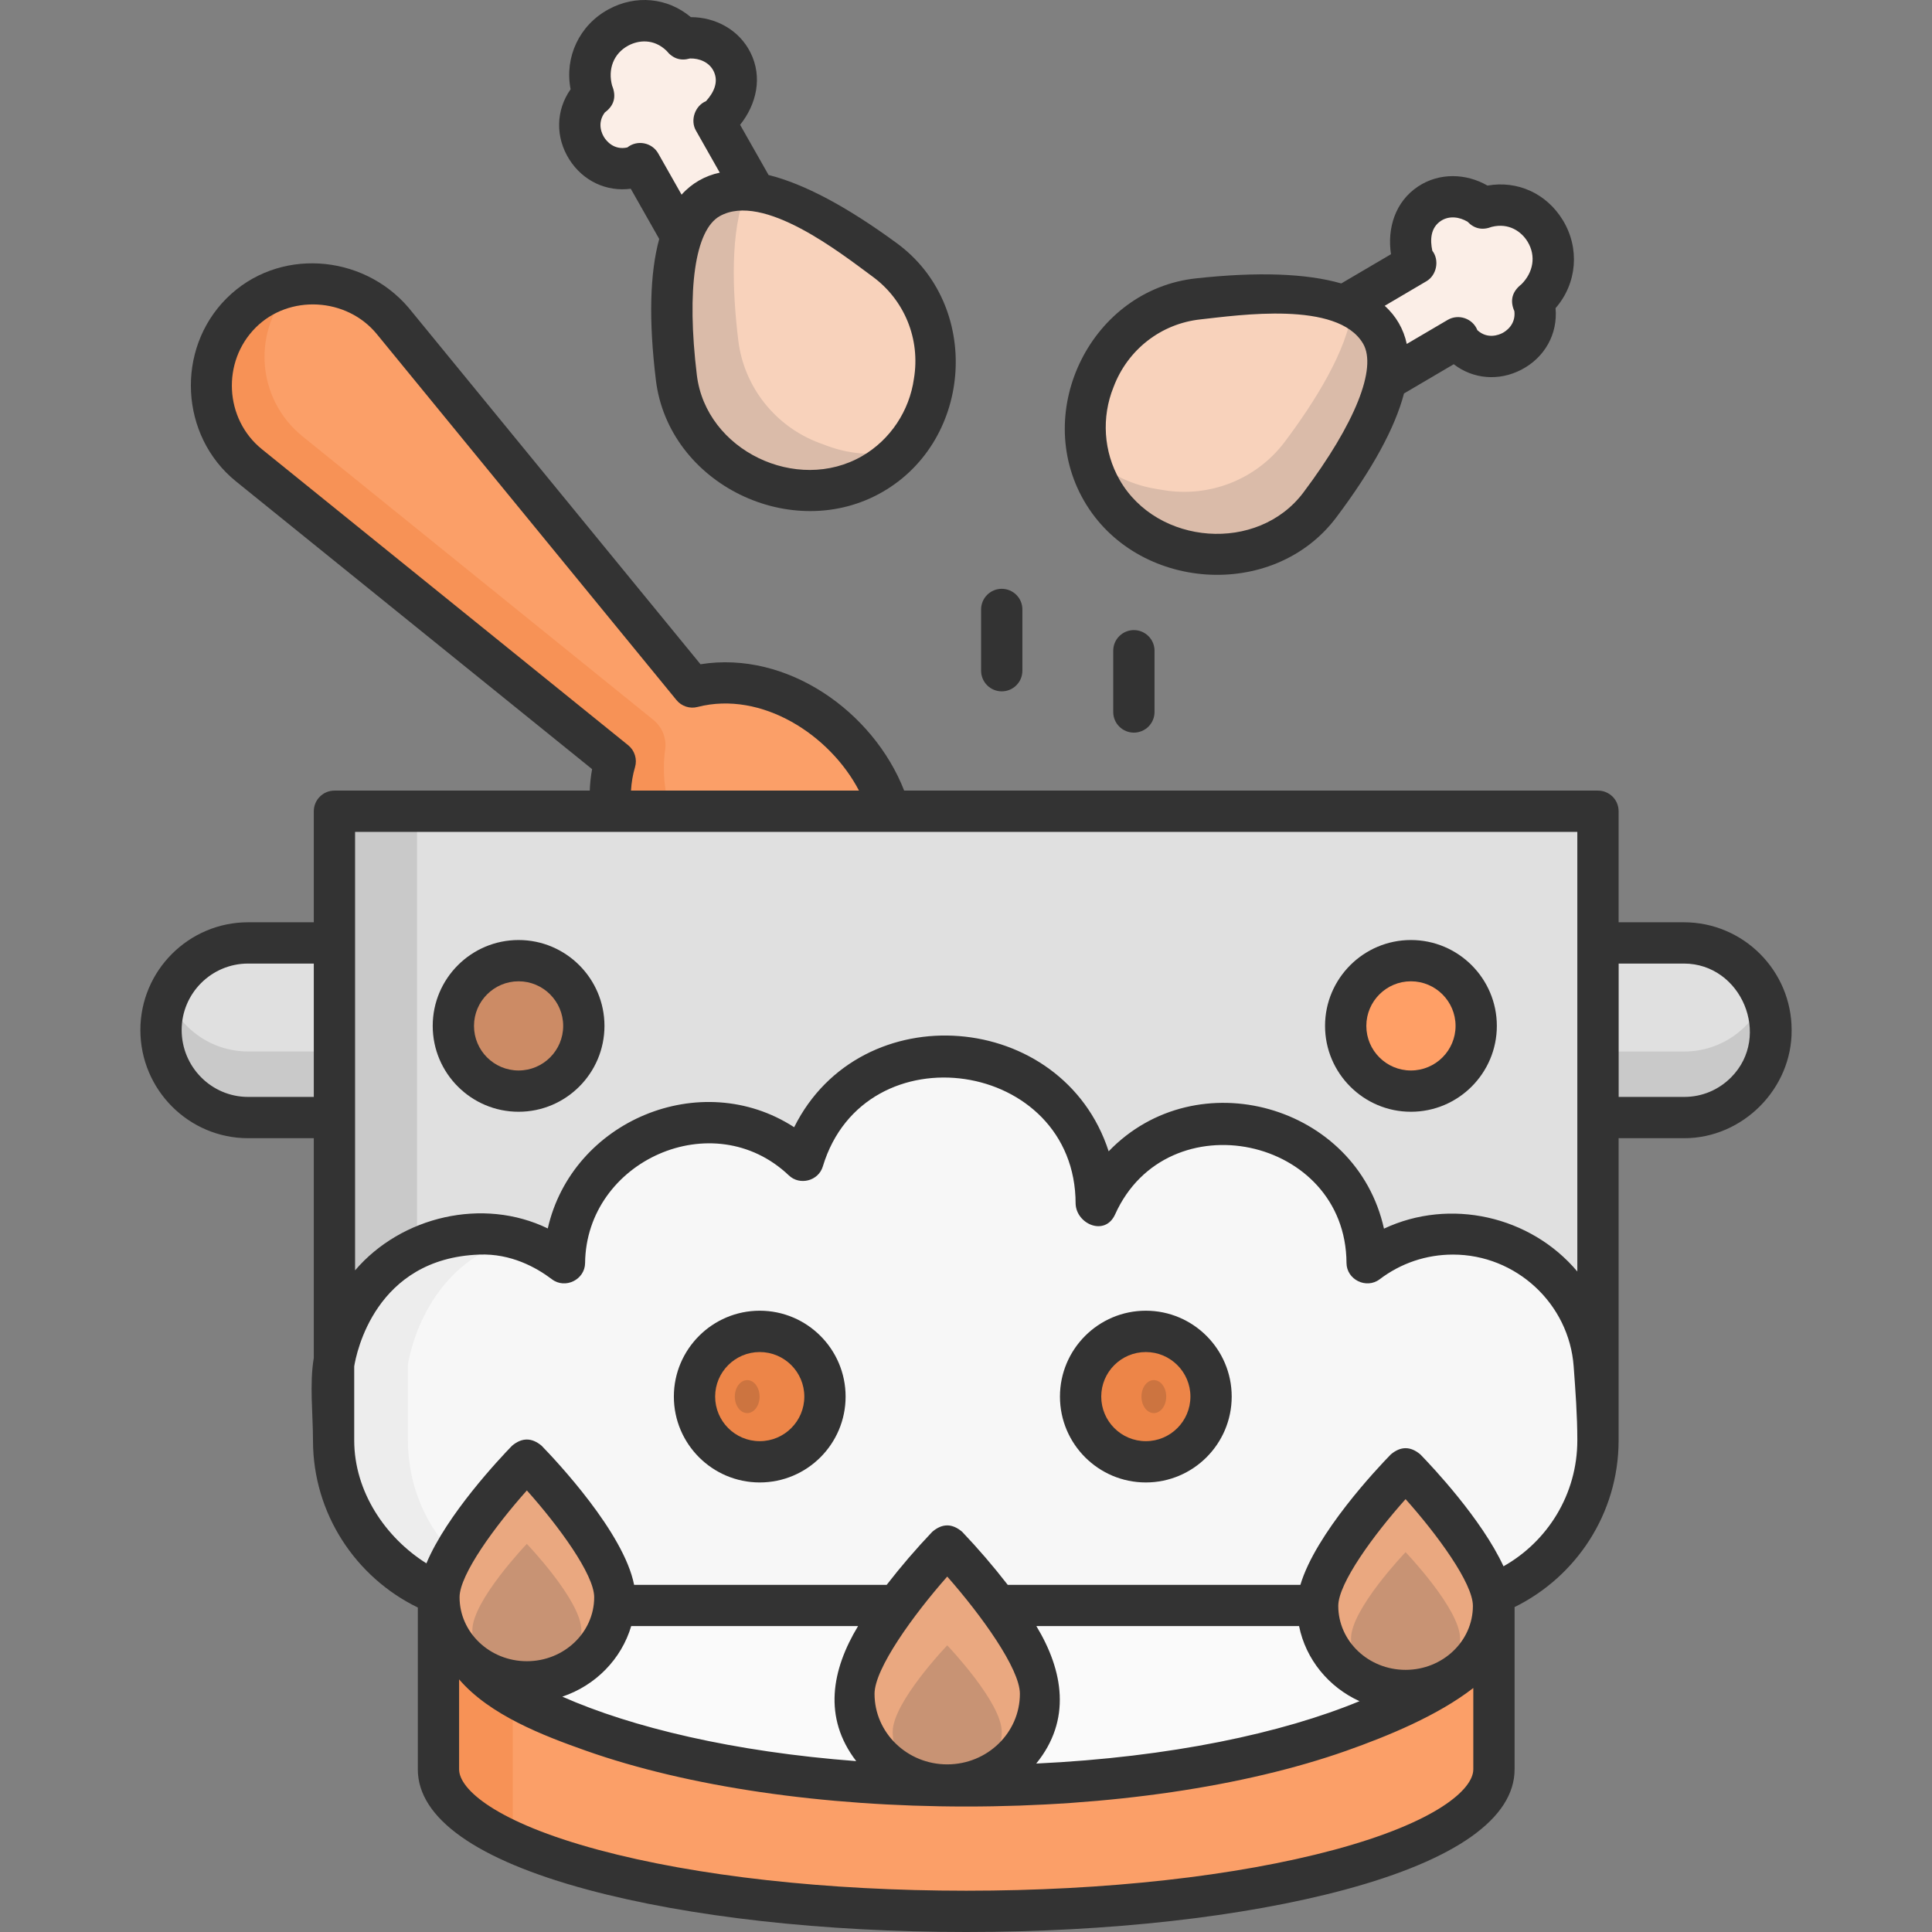 <svg width="38" height="38" viewBox="0 0 38 38" fill="none" xmlns="http://www.w3.org/2000/svg">
<rect x="0" y="0" width="38" height="38" fill="#808080" stroke="none"/>
<g clip-path="url(#clip0_4294_292)">
<path d="M7.723 6.311L13.619 13.512C14.569 13.269 15.723 13.602 16.592 14.462C17.794 15.664 17.972 17.434 16.99 18.416C16.007 19.399 14.236 19.22 13.034 18.019C12.149 17.134 11.816 15.932 12.1 14.974L4.896 9.152C3.962 8.397 3.889 7.009 4.742 6.156C5.579 5.32 6.968 5.393 7.723 6.311Z" fill="#FB9F68"/>
<path d="M14.09 17.45C13.307 16.667 12.956 15.635 13.083 14.744C13.115 14.521 13.023 14.298 12.847 14.156L5.952 8.584C5.026 7.835 4.947 6.463 5.778 5.609C5.386 5.683 5.025 5.874 4.743 6.156C3.89 7.009 3.963 8.397 4.897 9.152L12.101 14.974C11.816 15.932 12.149 17.134 13.035 18.018C14.235 19.218 16 19.398 16.984 18.422C16.051 18.63 14.932 18.291 14.09 17.45Z" fill="#F79256"/>
<path d="M29.384 30.685H8.625V34.801C8.625 36.344 13.27 37.594 19.004 37.594C24.738 37.594 29.384 36.344 29.384 34.801L29.384 30.685Z" fill="#FB9F68"/>
<path d="M10.086 32.308H29.384V30.685H8.625V34.801C8.625 35.324 9.158 35.813 10.086 36.231V32.308Z" fill="#F79256"/>
<path d="M19.004 35.126C24.737 35.126 29.384 33.486 29.384 31.464C29.384 29.442 24.737 27.802 19.004 27.802C13.272 27.802 8.625 29.442 8.625 31.464C8.625 33.486 13.272 35.126 19.004 35.126Z" fill="#FAFAFA"/>
<path d="M28.181 31.578H9.826C8.031 31.578 6.578 30.125 6.578 28.33V15.956H31.43V28.33C31.43 30.125 29.976 31.578 28.181 31.578Z" fill="#E0E0E0"/>
<path d="M8.202 28.33V15.956H6.578V28.33C6.578 30.125 8.031 31.578 9.826 31.578H11.45C9.655 31.578 8.202 30.125 8.202 28.33Z" fill="#C9C9C9"/>
<path d="M31.357 26.844C31.252 25.407 30.05 24.27 28.579 24.27C27.946 24.27 27.361 24.482 26.89 24.839C26.882 23.312 25.64 22.07 24.104 22.07C22.976 22.07 22.001 22.744 21.562 23.718V23.678C21.562 22.054 20.247 20.73 18.614 20.73C17.282 20.73 16.161 21.615 15.796 22.825C15.3 22.354 14.626 22.07 13.887 22.07C12.352 22.07 11.118 23.304 11.101 24.839C10.63 24.482 10.046 24.246 9.412 24.27C6.895 24.36 6.562 26.844 6.562 26.844V28.33C6.562 30.124 8.015 31.578 9.81 31.578H28.182C29.977 31.578 31.43 30.124 31.43 28.33V26.844H31.357Z" fill="#F7F7F7"/>
<path d="M8.023 28.33V26.844C8.023 26.844 8.293 24.837 10.177 24.367C9.934 24.296 9.677 24.26 9.412 24.27C6.895 24.36 6.562 26.844 6.562 26.844V28.33C6.562 30.124 8.015 31.578 9.81 31.578H11.272C9.477 31.578 8.023 30.124 8.023 28.33Z" fill="#EDEDED"/>
<path d="M14.943 28.752C15.652 28.752 16.226 28.178 16.226 27.469C16.226 26.761 15.652 26.186 14.943 26.186C14.235 26.186 13.66 26.761 13.66 27.469C13.66 28.178 14.235 28.752 14.943 28.752Z" fill="#ED8548"/>
<path d="M14.943 29.158C14.012 29.158 13.254 28.401 13.254 27.469C13.254 26.538 14.012 25.78 14.943 25.78C15.875 25.78 16.632 26.538 16.632 27.469C16.632 28.401 15.875 29.158 14.943 29.158ZM14.943 26.593C14.459 26.593 14.066 26.986 14.066 27.469C14.066 27.953 14.459 28.346 14.943 28.346C15.427 28.346 15.82 27.953 15.82 27.469C15.82 26.986 15.427 26.593 14.943 26.593Z" fill="#333333"/>
<path d="M22.537 28.752C23.246 28.752 23.82 28.178 23.82 27.469C23.82 26.761 23.246 26.186 22.537 26.186C21.829 26.186 21.254 26.761 21.254 27.469C21.254 28.178 21.829 28.752 22.537 28.752Z" fill="#ED8548"/>
<path d="M22.537 29.158C21.605 29.158 20.848 28.401 20.848 27.469C20.848 26.538 21.605 25.78 22.537 25.78C23.468 25.78 24.226 26.538 24.226 27.469C24.226 28.401 23.468 29.158 22.537 29.158ZM22.537 26.593C22.053 26.593 21.66 26.986 21.66 27.469C21.66 27.953 22.053 28.346 22.537 28.346C23.021 28.346 23.414 27.953 23.414 27.469C23.414 26.986 23.021 26.593 22.537 26.593Z" fill="#333333"/>
<path d="M10.2 21.461C10.909 21.461 11.483 20.887 11.483 20.178C11.483 19.47 10.909 18.895 10.2 18.895C9.492 18.895 8.917 19.47 8.917 20.178C8.917 20.887 9.492 21.461 10.2 21.461Z" fill="#CC8B65"/>
<path d="M10.2 21.867C9.268 21.867 8.511 21.109 8.511 20.178C8.511 19.247 9.268 18.489 10.2 18.489C11.131 18.489 11.889 19.247 11.889 20.178C11.889 21.109 11.131 21.867 10.2 21.867ZM10.2 19.301C9.716 19.301 9.323 19.695 9.323 20.178C9.323 20.662 9.716 21.055 10.2 21.055C10.684 21.055 11.077 20.662 11.077 20.178C11.077 19.695 10.684 19.301 10.2 19.301Z" fill="#333333"/>
<path d="M27.751 21.461C28.46 21.461 29.034 20.887 29.034 20.178C29.034 19.47 28.46 18.895 27.751 18.895C27.043 18.895 26.468 19.47 26.468 20.178C26.468 20.887 27.043 21.461 27.751 21.461Z" fill="#FF9F66"/>
<path d="M27.751 21.867C26.82 21.867 26.062 21.109 26.062 20.178C26.062 19.247 26.82 18.489 27.751 18.489C28.683 18.489 29.441 19.247 29.441 20.178C29.441 21.109 28.683 21.867 27.751 21.867ZM27.751 19.301C27.267 19.301 26.874 19.695 26.874 20.178C26.874 20.662 27.267 21.055 27.751 21.055C28.235 21.055 28.629 20.662 28.629 20.178C28.629 19.695 28.235 19.301 27.751 19.301Z" fill="#333333"/>
<path d="M14.697 27.794C14.831 27.794 14.94 27.649 14.94 27.469C14.94 27.29 14.831 27.145 14.697 27.145C14.562 27.145 14.453 27.29 14.453 27.469C14.453 27.649 14.562 27.794 14.697 27.794Z" fill="#CC7440"/>
<path d="M22.694 27.794C22.829 27.794 22.938 27.649 22.938 27.469C22.938 27.29 22.829 27.145 22.694 27.145C22.56 27.145 22.451 27.29 22.451 27.469C22.451 27.649 22.56 27.794 22.694 27.794Z" fill="#CC7440"/>
<path d="M33.128 21.981H31.43V18.546H33.12C34.07 18.546 34.833 19.317 34.833 20.259C34.841 21.209 34.07 21.981 33.128 21.981Z" fill="#E0E0E0"/>
<path d="M33.128 20.682H31.43V21.981H33.128C34.07 21.981 34.841 21.209 34.833 20.259C34.833 20.032 34.788 19.816 34.707 19.617C34.453 20.241 33.839 20.682 33.128 20.682Z" fill="#C9C9C9"/>
<path d="M4.88 21.981H6.578V18.546H4.88C3.93 18.546 3.167 19.317 3.167 20.259C3.167 21.209 3.938 21.981 4.88 21.981Z" fill="#E0E0E0"/>
<path d="M3.295 19.611C3.21 19.816 3.166 20.037 3.167 20.259C3.167 21.209 3.938 21.981 4.88 21.981H6.578V20.681H4.88C4.166 20.681 3.551 20.238 3.295 19.611Z" fill="#C9C9C9"/>
<path d="M20.466 33.315C20.466 34.306 19.646 35.109 18.631 35.109C17.615 35.109 16.795 34.306 16.795 33.315C16.795 32.325 18.631 30.408 18.631 30.408C18.631 30.408 20.466 32.325 20.466 33.315Z" fill="#EAA880"/>
<path d="M19.703 34.061C19.703 34.64 19.224 35.109 18.631 35.109C18.037 35.109 17.558 34.64 17.558 34.061C17.558 33.482 18.631 32.362 18.631 32.362C18.631 32.362 19.703 33.482 19.703 34.061Z" fill="#C89374"/>
<path d="M12.093 31.415C12.093 32.333 11.321 33.08 10.363 33.08C9.404 33.08 8.633 32.333 8.633 31.415C8.633 30.498 10.363 28.72 10.363 28.72C10.363 28.72 12.093 30.498 12.093 31.415Z" fill="#EAA880"/>
<path d="M11.435 32.065C11.435 32.644 10.956 33.114 10.362 33.114C9.769 33.114 9.29 32.644 9.29 32.065C9.29 31.486 10.362 30.366 10.362 30.366C10.362 30.366 11.435 31.486 11.435 32.065Z" fill="#C89374"/>
<path d="M29.375 31.586C29.375 32.503 28.604 33.25 27.645 33.25C26.687 33.25 25.916 32.503 25.916 31.586C25.916 30.668 27.645 28.89 27.645 28.89C27.645 28.89 29.375 30.668 29.375 31.586Z" fill="#EAA880"/>
<path d="M28.718 32.227C28.718 32.806 28.239 33.276 27.646 33.276C27.052 33.276 26.573 32.806 26.573 32.227C26.573 31.648 27.646 30.529 27.646 30.529C27.646 30.529 28.718 31.648 28.718 32.227Z" fill="#C89374"/>
<path d="M33.12 18.14H31.836V15.956C31.836 15.848 31.794 15.745 31.718 15.669C31.641 15.593 31.538 15.55 31.43 15.55H17.784C17.177 13.996 15.482 12.792 13.778 13.065L8.037 6.053C7.129 4.987 5.463 4.862 4.455 5.869C3.452 6.872 3.536 8.574 4.641 9.468L11.646 15.128C11.62 15.268 11.605 15.409 11.6 15.55H6.578C6.47 15.55 6.367 15.593 6.291 15.669C6.215 15.745 6.172 15.848 6.172 15.956V18.14H4.88C3.712 18.14 2.761 19.091 2.761 20.259C2.761 21.432 3.712 22.387 4.88 22.387H6.172V26.707C6.085 27.229 6.156 27.803 6.156 28.33C6.156 29.774 6.999 31.025 8.218 31.618V34.801C8.218 35.761 9.373 36.58 11.559 37.168C13.552 37.704 16.196 38 19.004 38C21.812 38 24.456 37.704 26.45 37.168C28.635 36.58 29.79 35.761 29.79 34.801V31.609C31.001 31.013 31.836 29.768 31.836 28.33V22.387H33.128C34.279 22.387 35.249 21.411 35.239 20.259C35.239 19.091 34.288 18.14 33.12 18.14ZM6.172 21.575H4.88C4.159 21.575 3.573 20.985 3.573 20.259C3.573 19.538 4.159 18.952 4.88 18.952H6.172L6.172 21.575ZM5.152 8.836C4.414 8.24 4.359 7.113 5.029 6.443C5.688 5.785 6.819 5.851 7.409 6.568L13.305 13.769C13.354 13.829 13.419 13.874 13.493 13.898C13.566 13.922 13.645 13.925 13.72 13.905C14.984 13.581 16.325 14.456 16.895 15.55H12.411C12.42 15.392 12.446 15.238 12.49 15.089C12.513 15.012 12.512 14.93 12.488 14.853C12.464 14.776 12.418 14.708 12.356 14.658L5.152 8.836ZM28.978 34.801C28.978 35.191 28.26 35.84 26.239 36.384C24.312 36.902 21.743 37.188 19.004 37.188C16.266 37.188 13.696 36.902 11.77 36.384C9.748 35.84 9.03 35.191 9.03 34.801V33.031C9.635 33.735 10.68 34.136 11.53 34.436C13.532 35.142 16.187 35.532 19.004 35.532C21.822 35.532 24.476 35.142 26.479 34.436C27.308 34.143 28.279 33.743 28.978 33.201V34.801ZM16.841 34.639C14.427 34.456 12.431 33.977 11.06 33.371C11.714 33.152 12.223 32.632 12.415 31.983H16.877C16.356 32.845 16.185 33.786 16.841 34.639ZM10.363 32.674C9.633 32.674 9.039 32.109 9.039 31.415C9.039 30.969 9.74 30.013 10.363 29.315C10.986 30.012 11.687 30.968 11.687 31.415C11.687 32.109 11.093 32.674 10.363 32.674ZM17.201 33.315C17.201 32.82 17.962 31.767 18.631 31.009C19.299 31.767 20.06 32.82 20.06 33.315C20.06 34.081 19.419 34.703 18.631 34.703C17.842 34.703 17.201 34.081 17.201 33.315ZM20.384 31.983H25.551C25.683 32.638 26.133 33.184 26.74 33.46C25.227 34.086 23.025 34.562 20.381 34.687C21.078 33.832 20.916 32.863 20.384 31.983ZM26.322 31.586C26.322 31.139 27.023 30.183 27.646 29.486C28.269 30.183 28.97 31.139 28.97 31.586C28.97 32.28 28.376 32.844 27.646 32.844C26.916 32.844 26.322 32.28 26.322 31.586ZM29.572 30.807C29.142 29.877 28.174 28.851 27.937 28.607C27.743 28.443 27.549 28.443 27.355 28.607C27.085 28.884 25.877 30.165 25.577 31.172H19.821C19.54 30.809 19.24 30.46 18.924 30.128C18.728 29.961 18.533 29.961 18.337 30.128C18.021 30.46 17.721 30.809 17.44 31.172H12.472C12.272 30.145 10.938 28.729 10.653 28.436C10.46 28.273 10.265 28.273 10.071 28.436C9.824 28.691 8.787 29.792 8.387 30.749C7.585 30.245 6.967 29.342 6.967 28.33V26.874C7.007 26.625 7.375 24.749 9.428 24.676C10.047 24.652 10.546 24.927 10.856 25.162C11.117 25.36 11.504 25.17 11.508 24.843C11.529 22.832 14.03 21.706 15.516 23.119C15.732 23.324 16.099 23.227 16.184 22.942C17.006 20.222 21.156 20.836 21.156 23.677C21.171 24.077 21.735 24.324 21.933 23.885C22.955 21.613 26.471 22.348 26.484 24.841C26.486 25.169 26.874 25.36 27.136 25.162C27.555 24.844 28.054 24.676 28.579 24.676C29.819 24.676 30.862 25.642 30.952 26.874C30.987 27.35 31.024 27.836 31.024 28.33C31.024 29.392 30.438 30.319 29.572 30.807ZM31.024 25.009C30.105 23.915 28.518 23.556 27.221 24.166C26.681 21.727 23.539 20.846 21.806 22.645C20.903 19.863 16.93 19.541 15.62 22.171C13.784 20.981 11.254 22.044 10.774 24.162C9.503 23.545 7.894 23.922 6.984 24.986V16.362H31.024L31.024 25.009ZM34.05 21.189C33.803 21.438 33.476 21.575 33.128 21.575H31.837V18.952H33.12C34.252 18.952 34.852 20.38 34.05 21.189Z" fill="#333333"/>
<path d="M14.332 2.08C14.726 1.528 14.333 0.759 13.655 0.744C13.538 0.741 13.457 0.747 13.442 0.765C13.44 0.758 13.428 0.742 13.406 0.72C12.664 -0.028 11.401 0.675 11.627 1.704C11.648 1.799 11.666 1.859 11.679 1.869C11.659 1.87 11.63 1.895 11.596 1.936C11.083 2.557 11.678 3.492 12.458 3.289C12.531 3.27 12.58 3.246 12.593 3.217L14.205 6.061L15.652 5.21L14.04 2.366C14.099 2.372 14.207 2.253 14.332 2.08Z" fill="#FBEEE7"/>
<path d="M18.377 7.513C18.529 6.592 18.154 5.662 17.401 5.111C16.326 4.324 14.799 3.421 13.955 3.898C13.112 4.375 13.145 6.119 13.303 7.424C13.414 8.343 14.033 9.12 14.9 9.444L15.048 9.499C16.513 10.045 18.112 9.118 18.367 7.576L18.377 7.513Z" fill="#F8D2BB"/>
<path d="M16.266 8.768L16.118 8.713C15.251 8.39 14.632 7.612 14.521 6.693C14.404 5.731 14.357 4.53 14.677 3.774C14.407 3.748 14.161 3.782 13.955 3.899C13.112 4.375 13.145 6.119 13.303 7.424C13.414 8.343 14.033 9.12 14.9 9.444L15.048 9.499C16.04 9.869 17.093 9.563 17.749 8.848C17.278 8.969 16.765 8.954 16.266 8.768Z" fill="#DABBA9"/>
<path d="M17.64 4.784C16.656 4.062 15.812 3.615 15.117 3.442L14.557 2.455C14.881 2.05 15.002 1.515 14.761 1.034C14.539 0.589 14.077 0.338 13.588 0.337C13.13 -0.047 12.507 -0.11 11.966 0.185C11.395 0.496 11.1 1.124 11.223 1.756C10.932 2.168 10.92 2.701 11.2 3.14C11.468 3.561 11.931 3.776 12.406 3.712L12.966 4.7C12.781 5.375 12.758 6.301 12.9 7.473C13.148 9.525 15.584 10.704 17.365 9.672C19.142 8.642 19.305 6.003 17.64 4.784ZM12.946 3.017C12.824 2.802 12.533 2.745 12.339 2.9C12.072 2.96 11.924 2.766 11.884 2.703C11.845 2.642 11.734 2.431 11.895 2.213C12.08 2.077 12.128 1.9 12.039 1.683C11.955 1.368 12.062 1.057 12.355 0.898C12.557 0.788 12.859 0.756 13.109 0.998C13.233 1.152 13.387 1.203 13.571 1.15C13.755 1.145 13.947 1.222 14.035 1.397C14.144 1.616 14.033 1.828 13.886 1.99C13.67 2.079 13.572 2.364 13.687 2.566L14.157 3.396C13.867 3.456 13.603 3.607 13.406 3.829L12.946 3.017ZM17.976 7.447C17.888 8.079 17.512 8.649 16.958 8.97C15.674 9.714 13.885 8.86 13.706 7.376C13.502 5.694 13.67 4.526 14.155 4.252C15.01 3.768 16.552 4.992 17.161 5.439C17.792 5.901 18.105 6.67 17.976 7.447Z" fill="#333333"/>
<path d="M27.851 5.181L25.033 6.838L25.861 8.299L28.679 6.642C28.676 6.673 28.706 6.718 28.76 6.771C29.334 7.337 30.317 6.825 30.183 6.031C30.174 5.978 30.161 5.942 30.145 5.932C30.161 5.929 30.206 5.886 30.272 5.814C30.982 5.036 30.241 3.796 29.224 4.073C29.194 4.081 29.175 4.088 29.17 4.094C29.166 4.07 29.099 4.025 28.995 3.969C28.401 3.643 27.676 4.113 27.742 4.787C27.763 5 27.797 5.157 27.851 5.181Z" fill="#FBEEE7"/>
<path d="M21.522 7.47C21.85 6.597 22.64 5.979 23.568 5.878C24.893 5.734 26.667 5.716 27.159 6.551C27.65 7.385 26.75 8.879 25.96 9.93C25.405 10.67 24.48 11.034 23.568 10.881L23.411 10.854C21.87 10.595 20.948 8.993 21.499 7.53L21.522 7.47Z" fill="#F8D2BB"/>
<path d="M22.722 9.613L22.878 9.639C23.791 9.793 24.716 9.428 25.271 8.688C25.853 7.913 26.495 6.897 26.595 6.082C26.842 6.195 27.039 6.347 27.159 6.551C27.65 7.385 26.75 8.879 25.96 9.93C25.405 10.67 24.48 11.034 23.568 10.881L23.411 10.854C22.367 10.679 21.608 9.887 21.398 8.94C21.745 9.281 22.198 9.524 22.722 9.613Z" fill="#DABBA9"/>
<path d="M21.319 9.846C22.345 11.63 25.045 11.827 26.285 10.174C26.994 9.23 27.438 8.416 27.615 7.739L28.593 7.164C28.973 7.457 29.481 7.502 29.924 7.271C30.386 7.031 30.642 6.564 30.596 6.061C31.019 5.575 31.077 4.884 30.738 4.329C30.417 3.804 29.846 3.546 29.257 3.65C28.833 3.406 28.308 3.393 27.893 3.667C27.444 3.964 27.281 4.487 27.359 5L26.381 5.575C25.692 5.377 24.738 5.343 23.524 5.475C21.473 5.698 20.295 8.066 21.319 9.846ZM27.669 6.765C27.609 6.475 27.457 6.212 27.235 6.015L28.057 5.531C28.258 5.413 28.316 5.117 28.172 4.932C28.126 4.719 28.136 4.48 28.34 4.345C28.503 4.237 28.708 4.266 28.866 4.362C28.998 4.5 29.157 4.533 29.341 4.462C29.679 4.378 29.925 4.556 30.045 4.752C30.218 5.036 30.156 5.359 29.926 5.59C29.741 5.734 29.694 5.911 29.786 6.121C29.816 6.39 29.614 6.518 29.55 6.551C29.484 6.585 29.258 6.679 29.058 6.494C28.967 6.263 28.687 6.167 28.474 6.292L27.669 6.765ZM23.612 6.282C24.363 6.2 26.31 5.91 26.809 6.757C27.092 7.236 26.653 8.332 25.636 9.687C24.738 10.882 22.762 10.727 22.023 9.441C21.704 8.886 21.662 8.205 21.902 7.613C22.179 6.877 22.835 6.366 23.612 6.282ZM19.703 13.598C19.596 13.598 19.492 13.555 19.416 13.479C19.34 13.403 19.297 13.3 19.297 13.192V11.987C19.297 11.879 19.34 11.776 19.416 11.7C19.492 11.624 19.596 11.581 19.703 11.581C19.811 11.581 19.914 11.624 19.99 11.7C20.067 11.776 20.109 11.879 20.109 11.987V13.192C20.109 13.3 20.067 13.403 19.99 13.479C19.914 13.556 19.811 13.598 19.703 13.598ZM22.302 14.41C22.194 14.41 22.091 14.367 22.015 14.291C21.938 14.215 21.896 14.112 21.896 14.004V12.799C21.896 12.691 21.938 12.588 22.015 12.512C22.091 12.436 22.194 12.393 22.302 12.393C22.409 12.393 22.513 12.436 22.589 12.512C22.665 12.588 22.708 12.691 22.708 12.799V14.004C22.708 14.112 22.665 14.215 22.589 14.291C22.513 14.367 22.409 14.41 22.302 14.41Z" fill="#333333"/>
</g>
<defs>
<clipPath id="clip0_4294_292">
<rect width="38" height="38" fill="white"/>
</clipPath>
</defs>
</svg>

